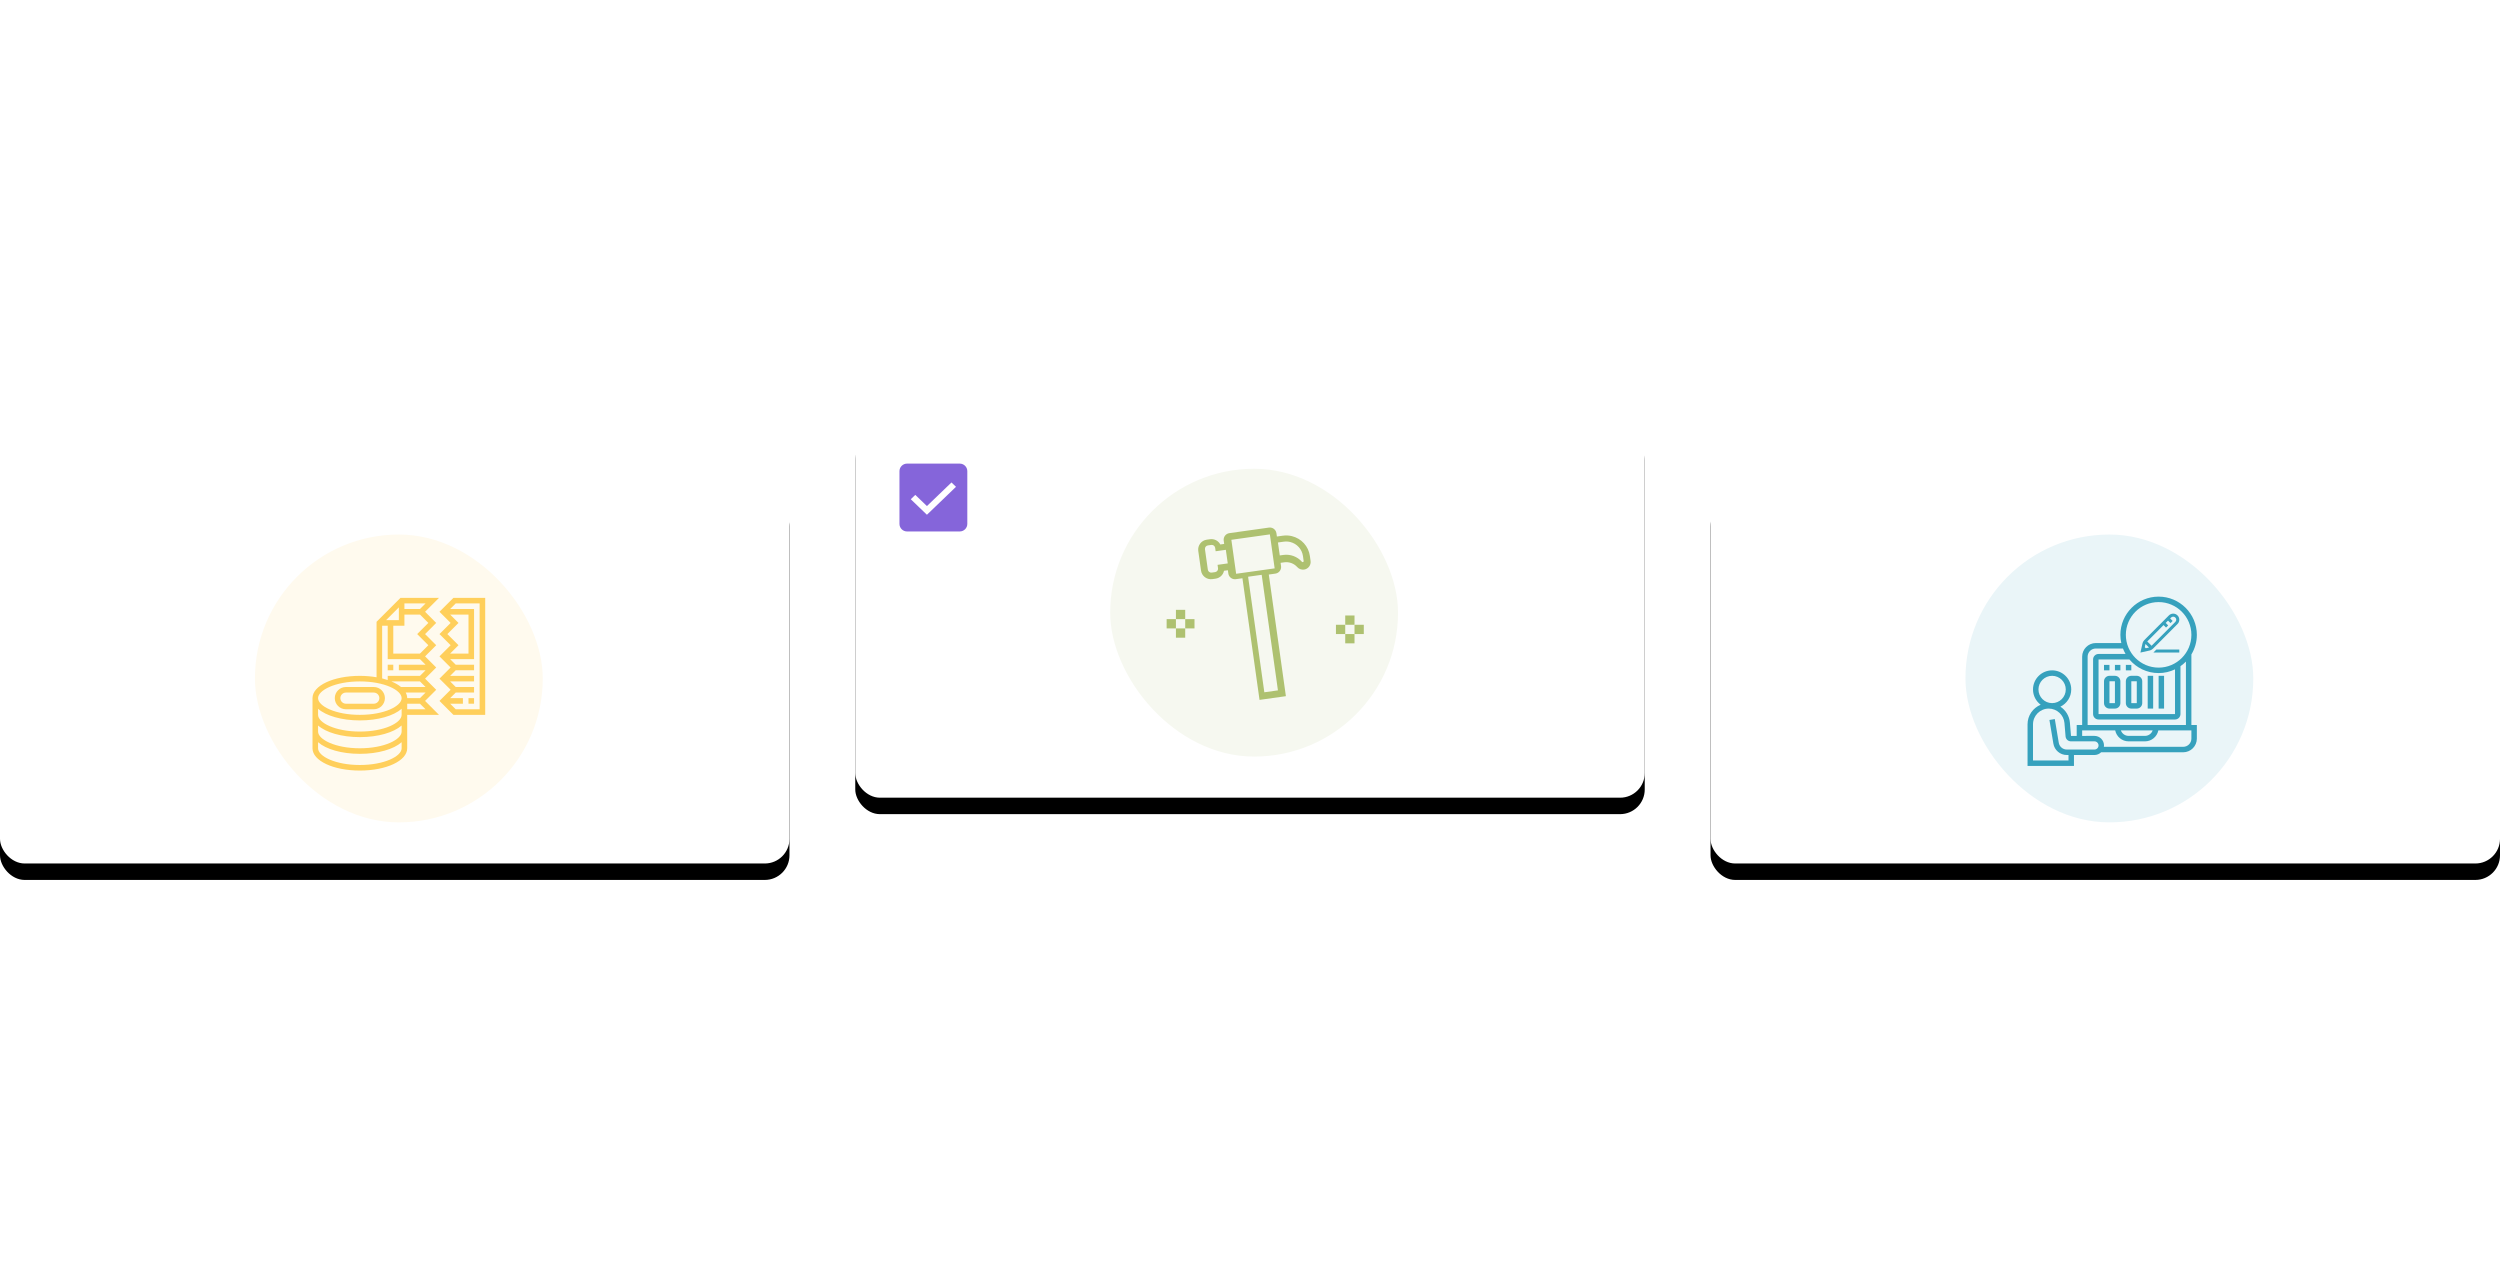<?xml version="1.0" encoding="UTF-8"?>
<svg width="304px" height="155px" viewBox="0 0 304 155" version="1.1" xmlns="http://www.w3.org/2000/svg" xmlns:xlink="http://www.w3.org/1999/xlink">
    <!-- Generator: Sketch 58 (84663) - https://sketch.com -->
    <title>Artboard</title>
    <desc>Created with Sketch.</desc>
    <defs>
        <rect id="path-1" x="0" y="0" width="96" height="46" rx="3"></rect>
        <filter x="-7.3%" y="-10.9%" width="114.6%" height="130.4%" filterUnits="objectBoundingBox" id="filter-2">
            <feOffset dx="0" dy="2" in="SourceAlpha" result="shadowOffsetOuter1"></feOffset>
            <feGaussianBlur stdDeviation="2" in="shadowOffsetOuter1" result="shadowBlurOuter1"></feGaussianBlur>
            <feColorMatrix values="0 0 0 0 0   0 0 0 0 0   0 0 0 0 0  0 0 0 0.07 0" type="matrix" in="shadowBlurOuter1"></feColorMatrix>
        </filter>
        <rect id="path-3" x="0" y="0" width="96" height="46" rx="3"></rect>
        <filter x="-7.3%" y="-10.9%" width="114.6%" height="130.4%" filterUnits="objectBoundingBox" id="filter-4">
            <feOffset dx="0" dy="2" in="SourceAlpha" result="shadowOffsetOuter1"></feOffset>
            <feGaussianBlur stdDeviation="2" in="shadowOffsetOuter1" result="shadowBlurOuter1"></feGaussianBlur>
            <feColorMatrix values="0 0 0 0 0   0 0 0 0 0   0 0 0 0 0  0 0 0 0.07 0" type="matrix" in="shadowBlurOuter1"></feColorMatrix>
        </filter>
        <rect id="path-5" x="0" y="0" width="96" height="46" rx="3"></rect>
        <filter x="-7.3%" y="-10.9%" width="114.6%" height="130.4%" filterUnits="objectBoundingBox" id="filter-6">
            <feOffset dx="0" dy="2" in="SourceAlpha" result="shadowOffsetOuter1"></feOffset>
            <feGaussianBlur stdDeviation="2" in="shadowOffsetOuter1" result="shadowBlurOuter1"></feGaussianBlur>
            <feColorMatrix values="0 0 0 0 0   0 0 0 0 0   0 0 0 0 0  0 0 0 0.07 0" type="matrix" in="shadowBlurOuter1"></feColorMatrix>
        </filter>
    </defs>
    <g id="Artboard" stroke="none" stroke-width="1" fill="none" fill-rule="evenodd">
        <g id="Group-10-Copy" transform="translate(0, 51)">
            <g id="Group-4">
                <g id="Group-5" transform="translate(0, 8)">
                    <g id="Rectangle">
                        <use fill="black" fill-opacity="1" filter="url(#filter-2)" xlink:href="#path-1"></use>
                        <use fill="#FFFFFF" fill-rule="evenodd" xlink:href="#path-1"></use>
                    </g>
                    <g id="Icon/Colored/Illigitimate-access" transform="translate(31, 6)">
                        <g id="Group" fill="#FFFAEE">
                            <rect id="Rectangle-Copy-9" x="0" y="0" width="35" height="35" rx="17.5"></rect>
                        </g>
                        <g id="data-loss" transform="translate(7, 7.7)" fill="#FFCF5B">
                            <path d="M4.065,13.548 L7.452,13.548 C8.199,13.548 8.806,12.941 8.806,12.194 C8.806,11.446 8.199,10.839 7.452,10.839 L4.065,10.839 C3.317,10.839 2.71,11.446 2.71,12.194 C2.71,12.941 3.317,13.548 4.065,13.548 Z M4.065,11.516 L7.452,11.516 C7.825,11.516 8.129,11.82 8.129,12.194 C8.129,12.567 7.825,12.871 7.452,12.871 L4.065,12.871 C3.691,12.871 3.387,12.567 3.387,12.194 C3.387,11.82 3.691,11.516 4.065,11.516 Z" id="Shape" fill-rule="nonzero"></path>
                            <path d="M10.698,0 L7.79,2.908 L7.79,9.655 C7.16,9.546 6.478,9.484 5.758,9.484 C2.529,9.484 0,10.674 0,12.194 L0,18.29 C0,19.81 2.529,21 5.758,21 C8.987,21 11.516,19.81 11.516,18.29 L11.516,14.226 L15.382,14.226 L13.689,12.532 L15.043,11.177 L13.689,9.823 L15.043,8.468 L13.689,7.113 L15.043,5.758 L13.689,4.403 L15.043,3.048 L13.689,1.694 L15.382,0 L10.698,0 Z M8.947,2.71 L10.5,1.156 L10.5,2.71 L8.947,2.71 Z M5.758,10.161 C8.752,10.161 10.839,11.232 10.839,12.194 C10.839,13.155 8.752,14.226 5.758,14.226 C2.764,14.226 0.677,13.155 0.677,12.194 C0.677,11.232 2.764,10.161 5.758,10.161 Z M0.677,13.488 C1.639,14.337 3.532,14.903 5.758,14.903 C7.984,14.903 9.877,14.337 10.839,13.488 L10.839,14.226 C10.839,15.187 8.752,16.258 5.758,16.258 C2.764,16.258 0.677,15.187 0.677,14.226 L0.677,13.488 Z M5.758,20.323 C2.764,20.323 0.677,19.252 0.677,18.29 L0.677,17.552 C1.639,18.402 3.532,18.968 5.758,18.968 C7.984,18.968 9.877,18.402 10.839,17.552 L10.839,18.29 C10.839,19.252 8.752,20.323 5.758,20.323 Z M5.758,18.29 C2.764,18.29 0.677,17.219 0.677,16.258 L0.677,15.52 C1.639,16.369 3.532,16.935 5.758,16.935 C7.984,16.935 9.877,16.369 10.839,15.52 L10.839,16.258 C10.839,17.219 8.752,18.29 5.758,18.29 Z M13.747,13.548 L11.516,13.548 L11.516,12.871 L13.069,12.871 L13.747,13.548 Z M13.069,12.194 L11.516,12.194 C11.516,11.958 11.449,11.732 11.335,11.516 L13.747,11.516 L13.069,12.194 Z M13.747,10.839 L10.763,10.839 C10.455,10.583 10.06,10.355 9.596,10.161 L13.069,10.161 L13.747,10.839 Z M13.747,8.129 L10.5,8.129 L10.5,8.806 L13.747,8.806 L13.069,9.484 L9.145,9.484 L9.145,9.992 C8.93,9.919 8.705,9.852 8.468,9.793 L8.468,3.387 L9.145,3.387 L9.145,7.452 L13.069,7.452 L13.747,8.129 Z M14.086,3.048 L12.731,4.403 L14.086,5.758 L13.069,6.774 L9.823,6.774 L9.823,3.387 L11.177,3.387 L11.177,2.032 L13.069,2.032 L14.086,3.048 Z M13.069,1.355 L11.177,1.355 L11.177,0.677 L13.747,0.677 L13.069,1.355 Z" id="Shape" fill-rule="nonzero"></path>
                            <path d="M17.134,0 L15.44,1.694 L16.795,3.048 L15.44,4.403 L16.795,5.758 L15.44,7.113 L16.795,8.468 L15.44,9.823 L16.795,11.177 L15.44,12.532 L17.134,14.226 L21,14.226 L21,0 L17.134,0 Z M16.398,4.403 L17.753,3.048 L16.737,2.032 L18.968,2.032 L18.968,6.774 L16.737,6.774 L17.753,5.758 L16.398,4.403 Z M20.323,13.548 L17.414,13.548 L16.737,12.871 L18.29,12.871 L18.29,12.194 L16.737,12.194 L17.414,11.516 L19.645,11.516 L19.645,10.839 L17.414,10.839 L16.737,10.161 L19.645,10.161 L19.645,9.484 L16.737,9.484 L17.414,8.806 L19.645,8.806 L19.645,8.129 L17.414,8.129 L16.737,7.452 L19.645,7.452 L19.645,1.355 L16.737,1.355 L17.414,0.677 L20.323,0.677 L20.323,13.548 Z" id="Shape" fill-rule="nonzero"></path>
                            <polygon id="Path" fill-rule="nonzero" points="9.145 8.129 9.823 8.129 9.823 8.806 9.145 8.806"></polygon>
                            <polygon id="Path" fill-rule="nonzero" points="18.968 12.194 19.645 12.194 19.645 12.871 18.968 12.871"></polygon>
                        </g>
                    </g>
                </g>
                <g id="Group-6" transform="translate(208, 8)">
                    <g id="Rectangle-Copy-2">
                        <use fill="black" fill-opacity="1" filter="url(#filter-4)" xlink:href="#path-3"></use>
                        <use fill="#FFFFFF" fill-rule="evenodd" xlink:href="#path-3"></use>
                    </g>
                    <g id="Icon/Colored/Unwanted-Mods" transform="translate(31, 6)">
                        <rect id="Rectangle" fill="#EAF5F8" x="0" y="0" width="35" height="35" rx="17.5"></rect>
                        <g id="synchronize" stroke-width="1" transform="translate(7.549, 7.549)" fill="#36A1BD">
                            <path d="M19.924,7.031 C20.343,6.334 20.588,5.52 20.588,4.649 C20.588,2.085 18.503,0 15.939,0 C13.376,0 11.29,2.085 11.29,4.649 C11.29,4.991 11.33,5.324 11.401,5.645 L8.302,5.645 C7.386,5.645 6.641,6.39 6.641,7.306 L6.641,15.607 L5.977,15.607 L5.977,16.937 L5.285,16.938 L5.15,15.318 C5.083,14.508 4.636,13.807 3.996,13.382 C4.774,13.006 5.313,12.211 5.313,11.29 C5.313,10.009 4.27,8.966 2.989,8.966 C1.707,8.966 0.664,10.009 0.664,11.29 C0.664,12.049 1.031,12.722 1.596,13.147 C0.66,13.534 0,14.456 0,15.53 L0,20.588 L5.645,20.588 L5.645,19.26 L8.136,19.26 C8.451,19.26 8.737,19.133 8.947,18.928 L18.928,18.928 C19.843,18.928 20.588,18.183 20.588,17.268 L20.588,15.607 L19.924,15.607 L19.924,7.031 Z M15.939,0.664 C18.137,0.664 19.924,2.452 19.924,4.649 C19.924,6.846 18.137,8.634 15.939,8.634 C13.742,8.634 11.954,6.846 11.954,4.649 C11.954,2.452 13.742,0.664 15.939,0.664 Z M15.939,9.298 C16.653,9.298 17.327,9.132 17.932,8.843 L17.932,14.279 L8.634,14.279 L8.634,7.638 L12.383,7.638 C13.237,8.651 14.513,9.298 15.939,9.298 Z M7.306,7.306 C7.306,6.756 7.752,6.309 8.302,6.309 L11.602,6.309 C11.691,6.54 11.796,6.762 11.919,6.973 L8.634,6.973 C8.268,6.973 7.97,7.271 7.97,7.638 L7.97,14.279 C7.97,14.645 8.268,14.943 8.634,14.943 L17.932,14.943 C18.298,14.943 18.596,14.645 18.596,14.279 L18.596,8.459 C18.835,8.292 19.057,8.104 19.26,7.897 L19.26,15.607 L7.306,15.607 L7.306,7.306 Z M15.214,16.271 C15.077,16.657 14.711,16.935 14.279,16.935 L12.287,16.935 C11.854,16.935 11.489,16.657 11.351,16.271 L15.214,16.271 Z M1.328,11.29 C1.328,10.375 2.073,9.63 2.989,9.63 C3.904,9.63 4.649,10.375 4.649,11.29 C4.649,12.206 3.904,12.951 2.989,12.951 C2.073,12.951 1.328,12.206 1.328,11.29 Z M8.136,18.596 L4.778,18.596 C4.289,18.596 3.876,18.246 3.796,17.763 L3.316,14.888 L2.661,14.998 L3.14,17.873 C3.274,18.677 3.963,19.26 4.778,19.26 L4.981,19.26 L4.981,19.924 L0.664,19.924 L0.664,15.53 C0.664,14.474 1.524,13.615 2.58,13.615 C3.569,13.615 4.407,14.387 4.489,15.372 L4.623,16.996 C4.654,17.34 4.939,17.6 5.284,17.6 L8.136,17.6 C8.41,17.6 8.634,17.823 8.634,18.098 C8.634,18.372 8.41,18.596 8.136,18.596 L8.136,18.596 Z M19.924,17.268 C19.924,17.817 19.477,18.264 18.928,18.264 L9.281,18.264 C9.289,18.209 9.298,18.155 9.298,18.098 C9.298,17.457 8.777,16.935 8.136,16.935 L6.641,16.937 L6.641,16.271 L10.66,16.271 C10.814,17.028 11.485,17.6 12.287,17.6 L14.279,17.6 C15.081,17.6 15.751,17.028 15.906,16.271 L19.924,16.271 L19.924,17.268 Z" id="Shape" fill-rule="nonzero"></path>
                            <path d="M12.619,13.615 L13.283,13.615 C13.649,13.615 13.947,13.317 13.947,12.951 L13.947,10.294 C13.947,9.928 13.649,9.63 13.283,9.63 L12.619,9.63 C12.252,9.63 11.954,9.928 11.954,10.294 L11.954,12.951 C11.954,13.317 12.252,13.615 12.619,13.615 Z M12.619,10.294 L13.283,10.294 L13.283,12.951 L12.619,12.951 L12.619,10.294 Z" id="Shape" fill-rule="nonzero"></path>
                            <path d="M9.962,13.615 L10.626,13.615 C10.992,13.615 11.29,13.317 11.29,12.951 L11.29,10.294 C11.29,9.928 10.992,9.63 10.626,9.63 L9.962,9.63 C9.596,9.63 9.298,9.928 9.298,10.294 L9.298,12.951 C9.298,13.317 9.596,13.615 9.962,13.615 Z M9.962,10.294 L10.626,10.294 L10.627,12.951 L9.962,12.951 L9.962,10.294 Z" id="Shape" fill-rule="nonzero"></path>
                            <polygon id="Path" fill-rule="nonzero" points="14.611 9.63 15.275 9.63 15.275 13.615 14.611 13.615"></polygon>
                            <polygon id="Path" fill-rule="nonzero" points="15.939 9.63 16.603 9.63 16.603 13.615 15.939 13.615"></polygon>
                            <polygon id="Path" fill-rule="nonzero" points="9.298 8.302 9.962 8.302 9.962 8.966 9.298 8.966"></polygon>
                            <polygon id="Path" fill-rule="nonzero" points="10.626 8.302 11.29 8.302 11.29 8.966 10.626 8.966"></polygon>
                            <polygon id="Path" fill-rule="nonzero" points="11.954 8.302 12.619 8.302 12.619 8.966 11.954 8.966"></polygon>
                        </g>
                        <g id="pencil-(2)" stroke-width="1" transform="translate(21.275, 9.608)" fill="#36A1BD">
                            <path d="M4.728,0.749 C4.727,0.551 4.65,0.365 4.51,0.225 C4.221,-0.063 3.752,-0.063 3.463,0.226 L0.483,3.218 C0.386,3.315 0.312,3.435 0.269,3.565 L0.266,3.574 L5.68434189e-14,4.745 L1.175,4.482 L1.183,4.479 C1.313,4.436 1.433,4.362 1.531,4.265 L4.511,1.272 C4.651,1.132 4.728,0.946 4.728,0.749 Z M0.651,4.22 L0.527,4.096 L0.617,3.7 L1.048,4.131 L0.651,4.22 Z M4.249,1.011 L1.356,3.917 L0.832,3.392 L2.814,1.402 L3.116,1.704 L3.377,1.443 L3.075,1.14 L3.356,0.858 L3.659,1.161 L3.92,0.899 L3.617,0.596 L3.725,0.487 C3.869,0.343 4.105,0.343 4.249,0.487 C4.319,0.557 4.358,0.65 4.358,0.749 C4.358,0.848 4.32,0.941 4.249,1.011 Z M1.945,4.371 L4.728,4.371 L4.728,4.741 L1.576,4.741 L1.945,4.371 Z" id="Shape" fill-rule="nonzero"></path>
                        </g>
                    </g>
                </g>
                <g id="Group-7" transform="translate(104, 0)">
                    <g id="Rectangle-Copy-3">
                        <use fill="black" fill-opacity="1" filter="url(#filter-6)" xlink:href="#path-5"></use>
                        <use fill="#FFFFFF" fill-rule="evenodd" xlink:href="#path-5"></use>
                    </g>
                    <g id="UI/Checkbox/Selected" transform="translate(4, 4)">
                        <rect id="bounds" x="0" y="0" width="11" height="11"></rect>
                        <path d="M8.708,1.375 L2.292,1.375 C1.788,1.375 1.375,1.788 1.375,2.292 L1.375,8.708 C1.375,9.213 1.788,9.625 2.292,9.625 L8.708,9.625 C9.213,9.625 9.625,9.213 9.625,8.708 L9.625,2.292 C9.625,1.788 9.213,1.375 8.708,1.375 L8.708,1.375 Z M4.714,7.595 L2.75,5.707 L3.3,5.178 L4.714,6.538 L7.7,3.667 L8.25,4.196 L4.714,7.595 L4.714,7.595 Z" id="Shape" fill="#8565DA" fill-rule="evenodd"></path>
                    </g>
                    <g id="Icon/Colored/Destruction-of-aData" transform="translate(31, 6)">
                        <rect id="Rectangle-Copy-4" fill="#F6F8F0" fill-rule="evenodd" x="0" y="0" width="35" height="35" rx="17.5"></rect>
                        <path d="M13.887,16.241 L13.887,15.432 C13.887,14.986 13.525,14.623 13.08,14.623 L12.676,14.623 L12.676,14.181 C12.676,13.579 12.974,13.021 13.473,12.688 C13.732,12.515 13.887,12.224 13.887,11.912 C13.887,11.398 13.47,10.98 12.957,10.98 L12.35,10.98 C11.156,10.98 10.098,11.699 9.654,12.81 C9.516,13.155 9.446,13.519 9.446,13.891 L9.446,14.623 L9.043,14.623 C8.597,14.623 8.235,14.986 8.235,15.432 L8.235,20.288 C8.235,20.734 8.597,21.097 9.043,21.097 L9.446,21.097 L9.446,21.571 C8.976,21.738 8.639,22.188 8.639,22.716 L8.639,23.121 C8.639,23.79 9.182,24.335 9.85,24.335 L12.272,24.335 C12.94,24.335 13.483,23.79 13.483,23.121 L13.483,22.716 C13.483,22.188 13.146,21.738 12.676,21.571 L12.676,21.097 L13.08,21.097 C13.525,21.097 13.887,20.734 13.887,20.288 L13.887,19.479 L28.824,19.479 L28.824,16.241 L13.887,16.241 Z M10.183,13.879 C10.183,13.615 10.233,13.357 10.331,13.112 C10.646,12.324 11.398,11.815 12.246,11.815 L12.845,11.815 C12.911,11.815 12.965,11.869 12.965,11.935 C12.965,11.976 12.945,12.013 12.911,12.036 C12.198,12.511 11.773,13.306 11.773,14.163 L11.773,14.597 L10.183,14.597 L10.183,13.879 Z M12.687,23.083 C12.687,23.313 12.5,23.5 12.269,23.5 L9.766,23.5 C9.535,23.5 9.348,23.313 9.348,23.083 L9.348,22.666 C9.348,22.436 9.535,22.248 9.766,22.248 L10.183,22.248 L10.183,20.996 L11.852,20.996 L11.852,22.248 L12.269,22.248 C12.5,22.248 12.687,22.436 12.687,22.666 L12.687,23.083 Z M13.243,20.162 L9.07,20.162 L9.07,15.432 L13.243,15.432 L13.243,16.22 L13.243,19.373 L13.243,19.373 L13.243,20.162 Z M27.989,18.771 L13.8,18.771 L13.8,17.101 L27.989,17.101 L27.989,18.771 Z" id="Shape" fill="#AEC170" fill-rule="nonzero" transform="translate(18.529, 17.658) rotate(82) translate(-18.529, -17.658) "></path>
                        <rect id="Rectangle" fill="#AEC170" fill-rule="nonzero" x="7.992" y="17.157" width="1.129" height="1.129"></rect>
                        <rect id="Rectangle" fill="#AEC170" fill-rule="nonzero" x="7.992" y="19.415" width="1.129" height="1.129"></rect>
                        <rect id="Rectangle" fill="#AEC170" fill-rule="nonzero" x="9.121" y="18.286" width="1.129" height="1.129"></rect>
                        <rect id="Rectangle" fill="#AEC170" fill-rule="nonzero" x="6.863" y="18.286" width="1.129" height="1.129"></rect>
                        <rect id="Rectangle" fill="#AEC170" fill-rule="nonzero" x="28.58" y="17.843" width="1.129" height="1.129"></rect>
                        <rect id="Rectangle" fill="#AEC170" fill-rule="nonzero" x="28.58" y="20.101" width="1.129" height="1.129"></rect>
                        <rect id="Rectangle" fill="#AEC170" fill-rule="nonzero" x="29.709" y="18.972" width="1.129" height="1.129"></rect>
                        <rect id="Rectangle" fill="#AEC170" fill-rule="nonzero" x="27.451" y="18.972" width="1.129" height="1.129"></rect>
                    </g>
                </g>
            </g>
        </g>
    </g>
</svg>